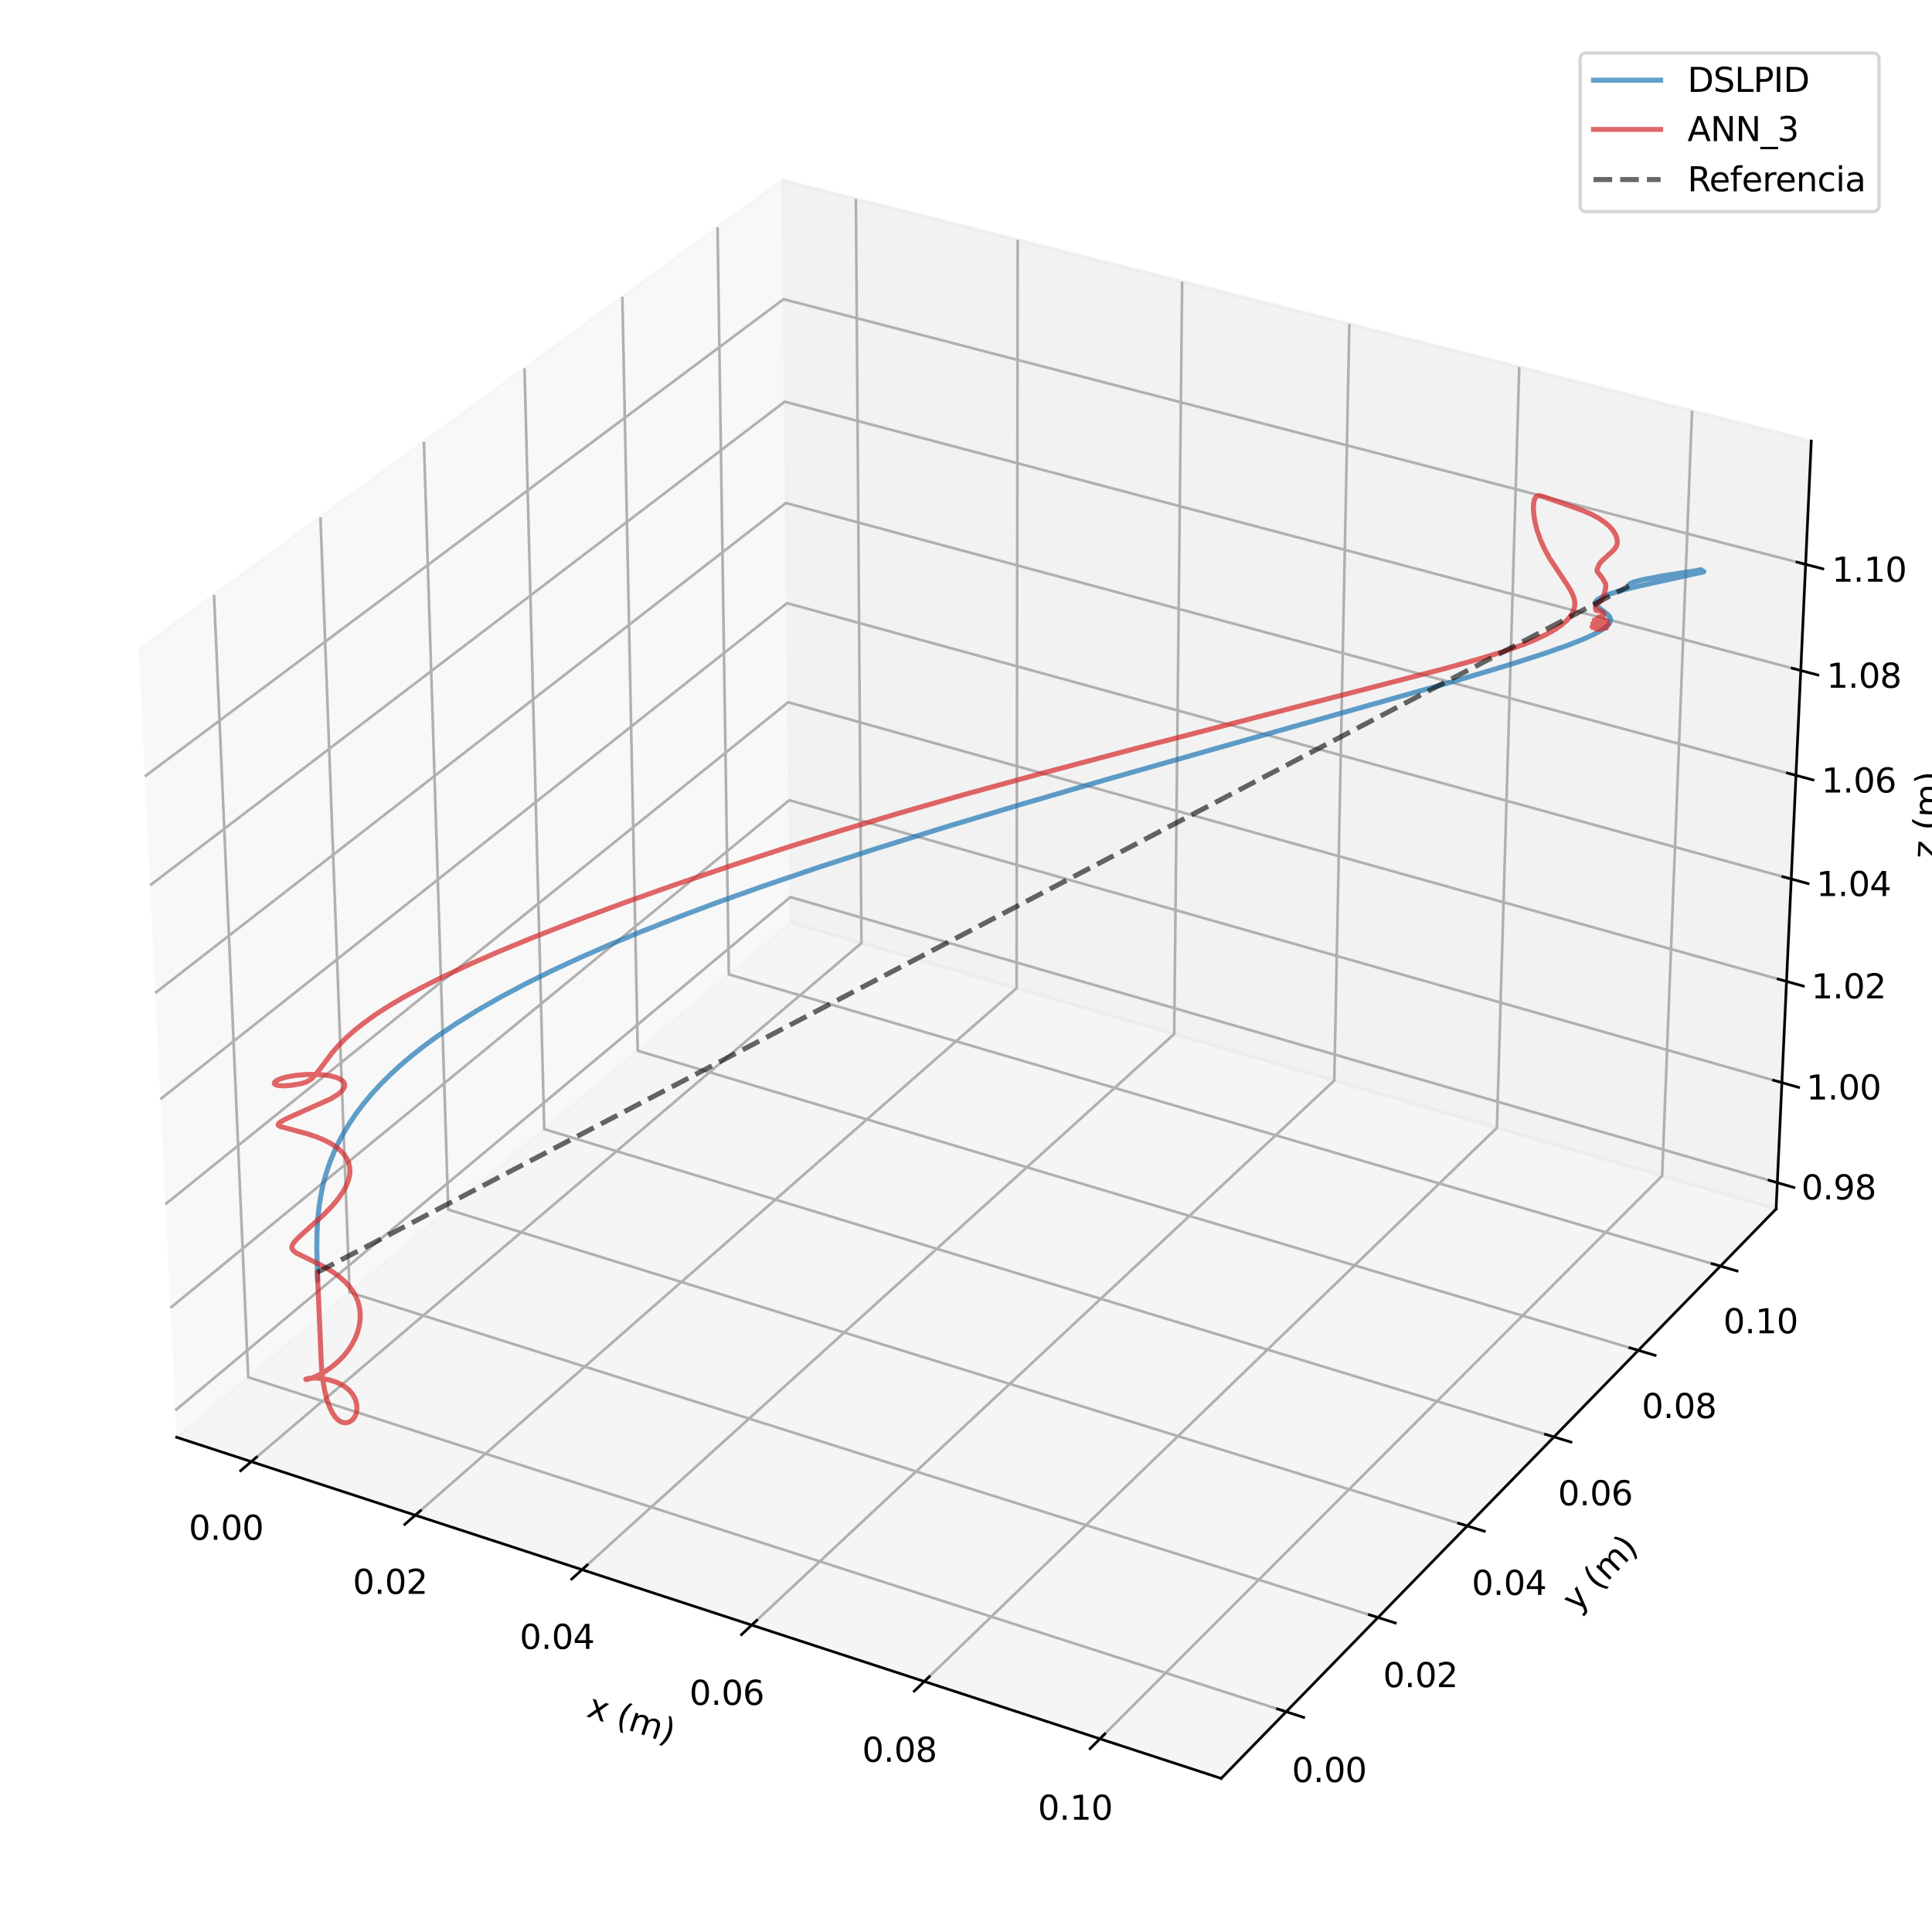 <?xml version="1.0" encoding="utf-8" standalone="no"?>
<!DOCTYPE svg PUBLIC "-//W3C//DTD SVG 1.1//EN"
  "http://www.w3.org/Graphics/SVG/1.1/DTD/svg11.dtd">
<svg height="576pt" version="1.1" viewBox="0 0 576 576" width="576pt" xmlns="http://www.w3.org/2000/svg" xmlns:xlink="http://www.w3.org/1999/xlink">
 <defs>
  <style type="text/css">*{stroke-linecap:butt;stroke-linejoin:round;}</style>
 </defs>
 <g id="figure_1">
  <g id="patch_1">
   <path d="M 0 576 
L 576 576 
L 576 0 
L 0 0 
z
" style="fill:#ffffff;"/>
  </g>
  <g id="patch_2">
   <path d="M 10.8 565.2 
L 565.2 565.2 
L 565.2 10.8 
L 10.8 10.8 
z
" style="fill:#ffffff;"/>
  </g>
  <g id="pane3d_1">
   <g id="patch_3">
    <path d="M 52.661 428.503 
L 235.742 275.041 
L 233.197 53.721 
L 41.355 193.719 
" style="fill:#f2f2f2;opacity:0.5;stroke:#f2f2f2;stroke-linejoin:miter;"/>
   </g>
  </g>
  <g id="pane3d_2">
   <g id="patch_4">
    <path d="M 235.742 275.041 
L 529.522 360.431 
L 540.006 131.488 
L 233.197 53.721 
" style="fill:#e6e6e6;opacity:0.5;stroke:#e6e6e6;stroke-linejoin:miter;"/>
   </g>
  </g>
  <g id="pane3d_3">
   <g id="patch_5">
    <path d="M 52.661 428.503 
L 364.082 530.213 
L 529.522 360.431 
L 235.742 275.041 
" style="fill:#ececec;opacity:0.5;stroke:#ececec;stroke-linejoin:miter;"/>
   </g>
  </g>
  <g id="axis3d_1">
   <g id="line2d_1">
    <path d="M 52.661 428.503 
L 364.082 530.213 
" style="fill:none;stroke:#000000;stroke-linecap:square;stroke-width:0.8;"/>
   </g>
   <g id="text_1">
    <!-- x (m) -->
    <g transform="translate(174.526 511.625)rotate(-341.913)scale(0.1 -0.1)">
     <defs>
      <path d="M 3513 3500 
L 2247 1797 
L 3578 0 
L 2900 0 
L 1881 1375 
L 863 0 
L 184 0 
L 1544 1831 
L 300 3500 
L 978 3500 
L 1906 2253 
L 2834 3500 
L 3513 3500 
z
" id="DejaVuSans-78" transform="scale(0.016)"/>
      <path id="DejaVuSans-20" transform="scale(0.016)"/>
      <path d="M 1984 4856 
Q 1566 4138 1362 3434 
Q 1159 2731 1159 2009 
Q 1159 1288 1364 580 
Q 1569 -128 1984 -844 
L 1484 -844 
Q 1016 -109 783 600 
Q 550 1309 550 2009 
Q 550 2706 781 3412 
Q 1013 4119 1484 4856 
L 1984 4856 
z
" id="DejaVuSans-28" transform="scale(0.016)"/>
      <path d="M 3328 2828 
Q 3544 3216 3844 3400 
Q 4144 3584 4550 3584 
Q 5097 3584 5394 3201 
Q 5691 2819 5691 2113 
L 5691 0 
L 5113 0 
L 5113 2094 
Q 5113 2597 4934 2840 
Q 4756 3084 4391 3084 
Q 3944 3084 3684 2787 
Q 3425 2491 3425 1978 
L 3425 0 
L 2847 0 
L 2847 2094 
Q 2847 2600 2669 2842 
Q 2491 3084 2119 3084 
Q 1678 3084 1418 2786 
Q 1159 2488 1159 1978 
L 1159 0 
L 581 0 
L 581 3500 
L 1159 3500 
L 1159 2956 
Q 1356 3278 1631 3431 
Q 1906 3584 2284 3584 
Q 2666 3584 2933 3390 
Q 3200 3197 3328 2828 
z
" id="DejaVuSans-6d" transform="scale(0.016)"/>
      <path d="M 513 4856 
L 1013 4856 
Q 1481 4119 1714 3412 
Q 1947 2706 1947 2009 
Q 1947 1309 1714 600 
Q 1481 -109 1013 -844 
L 513 -844 
Q 928 -128 1133 580 
Q 1338 1288 1338 2009 
Q 1338 2731 1133 3434 
Q 928 4138 513 4856 
z
" id="DejaVuSans-29" transform="scale(0.016)"/>
     </defs>
     <use xlink:href="#DejaVuSans-78"/>
     <use x="59.18" xlink:href="#DejaVuSans-20"/>
     <use x="90.967" xlink:href="#DejaVuSans-28"/>
     <use x="129.98" xlink:href="#DejaVuSans-6d"/>
     <use x="227.393" xlink:href="#DejaVuSans-29"/>
    </g>
   </g>
   <g id="Line3DCollection_1">
    <path d="M 74.919 435.772 
L 256.826 281.169 
L 255.173 59.291 
" style="fill:none;stroke:#b0b0b0;stroke-width:0.8;"/>
    <path d="M 123.807 451.739 
L 303.087 294.615 
L 303.414 71.519 
" style="fill:none;stroke:#b0b0b0;stroke-width:0.8;"/>
    <path d="M 173.53 467.978 
L 350.072 308.272 
L 352.444 83.946 
" style="fill:none;stroke:#b0b0b0;stroke-width:0.8;"/>
    <path d="M 224.109 484.498 
L 397.799 322.144 
L 402.281 96.579 
" style="fill:none;stroke:#b0b0b0;stroke-width:0.8;"/>
    <path d="M 275.568 501.304 
L 446.285 336.237 
L 452.946 109.421 
" style="fill:none;stroke:#b0b0b0;stroke-width:0.8;"/>
    <path d="M 327.928 518.405 
L 495.549 350.556 
L 504.46 122.478 
" style="fill:none;stroke:#b0b0b0;stroke-width:0.8;"/>
   </g>
   <g id="xtick_1">
    <g id="line2d_2">
     <path d="M 76.503 434.426 
L 71.744 438.471 
" style="fill:none;stroke:#000000;stroke-linecap:square;stroke-width:0.8;"/>
    </g>
    <g id="text_2">
     <!-- 0.00 -->
     <g transform="translate(56.273 459.062)scale(0.1 -0.1)">
      <defs>
       <path d="M 2034 4250 
Q 1547 4250 1301 3770 
Q 1056 3291 1056 2328 
Q 1056 1369 1301 889 
Q 1547 409 2034 409 
Q 2525 409 2770 889 
Q 3016 1369 3016 2328 
Q 3016 3291 2770 3770 
Q 2525 4250 2034 4250 
z
M 2034 4750 
Q 2819 4750 3233 4129 
Q 3647 3509 3647 2328 
Q 3647 1150 3233 529 
Q 2819 -91 2034 -91 
Q 1250 -91 836 529 
Q 422 1150 422 2328 
Q 422 3509 836 4129 
Q 1250 4750 2034 4750 
z
" id="DejaVuSans-30" transform="scale(0.016)"/>
       <path d="M 684 794 
L 1344 794 
L 1344 0 
L 684 0 
L 684 794 
z
" id="DejaVuSans-2e" transform="scale(0.016)"/>
      </defs>
      <use xlink:href="#DejaVuSans-30"/>
      <use x="63.623" xlink:href="#DejaVuSans-2e"/>
      <use x="95.41" xlink:href="#DejaVuSans-30"/>
      <use x="159.033" xlink:href="#DejaVuSans-30"/>
     </g>
    </g>
   </g>
   <g id="xtick_2">
    <g id="line2d_3">
     <path d="M 125.369 450.37 
L 120.676 454.483 
" style="fill:none;stroke:#000000;stroke-linecap:square;stroke-width:0.8;"/>
    </g>
    <g id="text_3">
     <!-- 0.02 -->
     <g transform="translate(105.185 475.191)scale(0.1 -0.1)">
      <defs>
       <path d="M 1228 531 
L 3431 531 
L 3431 0 
L 469 0 
L 469 531 
Q 828 903 1448 1529 
Q 2069 2156 2228 2338 
Q 2531 2678 2651 2914 
Q 2772 3150 2772 3378 
Q 2772 3750 2511 3984 
Q 2250 4219 1831 4219 
Q 1534 4219 1204 4116 
Q 875 4013 500 3803 
L 500 4441 
Q 881 4594 1212 4672 
Q 1544 4750 1819 4750 
Q 2544 4750 2975 4387 
Q 3406 4025 3406 3419 
Q 3406 3131 3298 2873 
Q 3191 2616 2906 2266 
Q 2828 2175 2409 1742 
Q 1991 1309 1228 531 
z
" id="DejaVuSans-32" transform="scale(0.016)"/>
      </defs>
      <use xlink:href="#DejaVuSans-30"/>
      <use x="63.623" xlink:href="#DejaVuSans-2e"/>
      <use x="95.41" xlink:href="#DejaVuSans-30"/>
      <use x="159.033" xlink:href="#DejaVuSans-32"/>
     </g>
    </g>
   </g>
   <g id="xtick_3">
    <g id="line2d_4">
     <path d="M 175.069 466.586 
L 170.444 470.77 
" style="fill:none;stroke:#000000;stroke-linecap:square;stroke-width:0.8;"/>
    </g>
    <g id="text_4">
     <!-- 0.04 -->
     <g transform="translate(154.934 491.595)scale(0.1 -0.1)">
      <defs>
       <path d="M 2419 4116 
L 825 1625 
L 2419 1625 
L 2419 4116 
z
M 2253 4666 
L 3047 4666 
L 3047 1625 
L 3713 1625 
L 3713 1100 
L 3047 1100 
L 3047 0 
L 2419 0 
L 2419 1100 
L 313 1100 
L 313 1709 
L 2253 4666 
z
" id="DejaVuSans-34" transform="scale(0.016)"/>
      </defs>
      <use xlink:href="#DejaVuSans-30"/>
      <use x="63.623" xlink:href="#DejaVuSans-2e"/>
      <use x="95.41" xlink:href="#DejaVuSans-30"/>
      <use x="159.033" xlink:href="#DejaVuSans-34"/>
     </g>
    </g>
   </g>
   <g id="xtick_4">
    <g id="line2d_5">
     <path d="M 225.625 483.081 
L 221.071 487.338 
" style="fill:none;stroke:#000000;stroke-linecap:square;stroke-width:0.8;"/>
    </g>
    <g id="text_5">
     <!-- 0.06 -->
     <g transform="translate(205.542 508.283)scale(0.1 -0.1)">
      <defs>
       <path d="M 2113 2584 
Q 1688 2584 1439 2293 
Q 1191 2003 1191 1497 
Q 1191 994 1439 701 
Q 1688 409 2113 409 
Q 2538 409 2786 701 
Q 3034 994 3034 1497 
Q 3034 2003 2786 2293 
Q 2538 2584 2113 2584 
z
M 3366 4563 
L 3366 3988 
Q 3128 4100 2886 4159 
Q 2644 4219 2406 4219 
Q 1781 4219 1451 3797 
Q 1122 3375 1075 2522 
Q 1259 2794 1537 2939 
Q 1816 3084 2150 3084 
Q 2853 3084 3261 2657 
Q 3669 2231 3669 1497 
Q 3669 778 3244 343 
Q 2819 -91 2113 -91 
Q 1303 -91 875 529 
Q 447 1150 447 2328 
Q 447 3434 972 4092 
Q 1497 4750 2381 4750 
Q 2619 4750 2861 4703 
Q 3103 4656 3366 4563 
z
" id="DejaVuSans-36" transform="scale(0.016)"/>
      </defs>
      <use xlink:href="#DejaVuSans-30"/>
      <use x="63.623" xlink:href="#DejaVuSans-2e"/>
      <use x="95.41" xlink:href="#DejaVuSans-30"/>
      <use x="159.033" xlink:href="#DejaVuSans-36"/>
     </g>
    </g>
   </g>
   <g id="xtick_5">
    <g id="line2d_6">
     <path d="M 277.059 499.863 
L 272.58 504.194 
" style="fill:none;stroke:#000000;stroke-linecap:square;stroke-width:0.8;"/>
    </g>
    <g id="text_6">
     <!-- 0.08 -->
     <g transform="translate(257.031 525.261)scale(0.1 -0.1)">
      <defs>
       <path d="M 2034 2216 
Q 1584 2216 1326 1975 
Q 1069 1734 1069 1313 
Q 1069 891 1326 650 
Q 1584 409 2034 409 
Q 2484 409 2743 651 
Q 3003 894 3003 1313 
Q 3003 1734 2745 1975 
Q 2488 2216 2034 2216 
z
M 1403 2484 
Q 997 2584 770 2862 
Q 544 3141 544 3541 
Q 544 4100 942 4425 
Q 1341 4750 2034 4750 
Q 2731 4750 3128 4425 
Q 3525 4100 3525 3541 
Q 3525 3141 3298 2862 
Q 3072 2584 2669 2484 
Q 3125 2378 3379 2068 
Q 3634 1759 3634 1313 
Q 3634 634 3220 271 
Q 2806 -91 2034 -91 
Q 1263 -91 848 271 
Q 434 634 434 1313 
Q 434 1759 690 2068 
Q 947 2378 1403 2484 
z
M 1172 3481 
Q 1172 3119 1398 2916 
Q 1625 2713 2034 2713 
Q 2441 2713 2670 2916 
Q 2900 3119 2900 3481 
Q 2900 3844 2670 4047 
Q 2441 4250 2034 4250 
Q 1625 4250 1398 4047 
Q 1172 3844 1172 3481 
z
" id="DejaVuSans-38" transform="scale(0.016)"/>
      </defs>
      <use xlink:href="#DejaVuSans-30"/>
      <use x="63.623" xlink:href="#DejaVuSans-2e"/>
      <use x="95.41" xlink:href="#DejaVuSans-30"/>
      <use x="159.033" xlink:href="#DejaVuSans-38"/>
     </g>
    </g>
   </g>
   <g id="xtick_6">
    <g id="line2d_7">
     <path d="M 329.393 516.938 
L 324.992 521.345 
" style="fill:none;stroke:#000000;stroke-linecap:square;stroke-width:0.8;"/>
    </g>
    <g id="text_7">
     <!-- 0.10 -->
     <g transform="translate(309.424 542.538)scale(0.1 -0.1)">
      <defs>
       <path d="M 794 531 
L 1825 531 
L 1825 4091 
L 703 3866 
L 703 4441 
L 1819 4666 
L 2450 4666 
L 2450 531 
L 3481 531 
L 3481 0 
L 794 0 
L 794 531 
z
" id="DejaVuSans-31" transform="scale(0.016)"/>
      </defs>
      <use xlink:href="#DejaVuSans-30"/>
      <use x="63.623" xlink:href="#DejaVuSans-2e"/>
      <use x="95.41" xlink:href="#DejaVuSans-31"/>
      <use x="159.033" xlink:href="#DejaVuSans-30"/>
     </g>
    </g>
   </g>
  </g>
  <g id="axis3d_2">
   <g id="line2d_8">
    <path d="M 529.522 360.431 
L 364.082 530.213 
" style="fill:none;stroke:#000000;stroke-linecap:square;stroke-width:0.8;"/>
   </g>
   <g id="text_8">
    <!-- y (m) -->
    <g transform="translate(470.139 480.979)rotate(-45.742)scale(0.1 -0.1)">
     <defs>
      <path d="M 2059 -325 
Q 1816 -950 1584 -1140 
Q 1353 -1331 966 -1331 
L 506 -1331 
L 506 -850 
L 844 -850 
Q 1081 -850 1212 -737 
Q 1344 -625 1503 -206 
L 1606 56 
L 191 3500 
L 800 3500 
L 1894 763 
L 2988 3500 
L 3597 3500 
L 2059 -325 
z
" id="DejaVuSans-79" transform="scale(0.016)"/>
     </defs>
     <use xlink:href="#DejaVuSans-79"/>
     <use x="59.18" xlink:href="#DejaVuSans-20"/>
     <use x="90.967" xlink:href="#DejaVuSans-28"/>
     <use x="129.98" xlink:href="#DejaVuSans-6d"/>
     <use x="227.393" xlink:href="#DejaVuSans-29"/>
    </g>
   </g>
   <g id="Line3DCollection_2">
    <path d="M 63.804 177.336 
L 74.013 410.605 
L 383.452 510.334 
" style="fill:none;stroke:#b0b0b0;stroke-width:0.8;"/>
    <path d="M 95.538 154.178 
L 104.229 385.277 
L 410.829 482.239 
" style="fill:none;stroke:#b0b0b0;stroke-width:0.8;"/>
    <path d="M 126.381 131.67 
L 133.633 360.63 
L 437.432 454.937 
" style="fill:none;stroke:#b0b0b0;stroke-width:0.8;"/>
    <path d="M 156.371 109.785 
L 162.258 336.637 
L 463.294 428.397 
" style="fill:none;stroke:#b0b0b0;stroke-width:0.8;"/>
    <path d="M 185.542 88.497 
L 190.133 313.271 
L 488.444 402.586 
" style="fill:none;stroke:#b0b0b0;stroke-width:0.8;"/>
    <path d="M 213.927 67.783 
L 217.289 290.508 
L 512.913 377.475 
" style="fill:none;stroke:#b0b0b0;stroke-width:0.8;"/>
   </g>
   <g id="xtick_7">
    <g id="line2d_9">
     <path d="M 380.845 509.494 
L 388.673 512.017 
" style="fill:none;stroke:#000000;stroke-linecap:square;stroke-width:0.8;"/>
    </g>
    <g id="text_9">
     <!-- 0.00 -->
     <g transform="translate(385.145 531.294)scale(0.1 -0.1)">
      <use xlink:href="#DejaVuSans-30"/>
      <use x="63.623" xlink:href="#DejaVuSans-2e"/>
      <use x="95.41" xlink:href="#DejaVuSans-30"/>
      <use x="159.033" xlink:href="#DejaVuSans-30"/>
     </g>
    </g>
   </g>
   <g id="xtick_8">
    <g id="line2d_10">
     <path d="M 408.248 481.422 
L 415.998 483.873 
" style="fill:none;stroke:#000000;stroke-linecap:square;stroke-width:0.8;"/>
    </g>
    <g id="text_10">
     <!-- 0.02 -->
     <g transform="translate(412.346 502.999)scale(0.1 -0.1)">
      <use xlink:href="#DejaVuSans-30"/>
      <use x="63.623" xlink:href="#DejaVuSans-2e"/>
      <use x="95.41" xlink:href="#DejaVuSans-30"/>
      <use x="159.033" xlink:href="#DejaVuSans-32"/>
     </g>
    </g>
   </g>
   <g id="xtick_9">
    <g id="line2d_11">
     <path d="M 434.876 454.144 
L 442.55 456.526 
" style="fill:none;stroke:#000000;stroke-linecap:square;stroke-width:0.8;"/>
    </g>
    <g id="text_11">
     <!-- 0.04 -->
     <g transform="translate(438.777 475.504)scale(0.1 -0.1)">
      <use xlink:href="#DejaVuSans-30"/>
      <use x="63.623" xlink:href="#DejaVuSans-2e"/>
      <use x="95.41" xlink:href="#DejaVuSans-30"/>
      <use x="159.033" xlink:href="#DejaVuSans-34"/>
     </g>
    </g>
   </g>
   <g id="xtick_10">
    <g id="line2d_12">
     <path d="M 460.763 427.626 
L 468.362 429.942 
" style="fill:none;stroke:#000000;stroke-linecap:square;stroke-width:0.8;"/>
    </g>
    <g id="text_12">
     <!-- 0.06 -->
     <g transform="translate(464.472 448.776)scale(0.1 -0.1)">
      <use xlink:href="#DejaVuSans-30"/>
      <use x="63.623" xlink:href="#DejaVuSans-2e"/>
      <use x="95.41" xlink:href="#DejaVuSans-30"/>
      <use x="159.033" xlink:href="#DejaVuSans-36"/>
     </g>
    </g>
   </g>
   <g id="xtick_11">
    <g id="line2d_13">
     <path d="M 485.938 401.836 
L 493.463 404.089 
" style="fill:none;stroke:#000000;stroke-linecap:square;stroke-width:0.8;"/>
    </g>
    <g id="text_13">
     <!-- 0.08 -->
     <g transform="translate(489.46 422.782)scale(0.1 -0.1)">
      <use xlink:href="#DejaVuSans-30"/>
      <use x="63.623" xlink:href="#DejaVuSans-2e"/>
      <use x="95.41" xlink:href="#DejaVuSans-30"/>
      <use x="159.033" xlink:href="#DejaVuSans-38"/>
     </g>
    </g>
   </g>
   <g id="xtick_12">
    <g id="line2d_14">
     <path d="M 510.431 376.745 
L 517.883 378.937 
" style="fill:none;stroke:#000000;stroke-linecap:square;stroke-width:0.8;"/>
    </g>
    <g id="text_14">
     <!-- 0.10 -->
     <g transform="translate(513.771 397.494)scale(0.1 -0.1)">
      <use xlink:href="#DejaVuSans-30"/>
      <use x="63.623" xlink:href="#DejaVuSans-2e"/>
      <use x="95.41" xlink:href="#DejaVuSans-31"/>
      <use x="159.033" xlink:href="#DejaVuSans-30"/>
     </g>
    </g>
   </g>
  </g>
  <g id="axis3d_3">
   <g id="line2d_15">
    <path d="M 529.522 360.431 
L 540.006 131.488 
" style="fill:none;stroke:#000000;stroke-linecap:square;stroke-width:0.8;"/>
   </g>
   <g id="text_15">
    <!-- z (m) -->
    <g transform="translate(577.327 256.137)rotate(-87.378)scale(0.1 -0.1)">
     <defs>
      <path d="M 353 3500 
L 3084 3500 
L 3084 2975 
L 922 459 
L 3084 459 
L 3084 0 
L 275 0 
L 275 525 
L 2438 3041 
L 353 3041 
L 353 3500 
z
" id="DejaVuSans-7a" transform="scale(0.016)"/>
     </defs>
     <use xlink:href="#DejaVuSans-7a"/>
     <use x="52.49" xlink:href="#DejaVuSans-20"/>
     <use x="84.277" xlink:href="#DejaVuSans-28"/>
     <use x="123.291" xlink:href="#DejaVuSans-6d"/>
     <use x="220.703" xlink:href="#DejaVuSans-29"/>
    </g>
   </g>
   <g id="Line3DCollection_3">
    <path d="M 529.88 352.598 
L 235.655 267.453 
L 52.275 420.483 
" style="fill:none;stroke:#b0b0b0;stroke-width:0.8;"/>
    <path d="M 531.246 322.77 
L 235.323 238.569 
L 50.804 389.935 
" style="fill:none;stroke:#b0b0b0;stroke-width:0.8;"/>
    <path d="M 532.628 292.592 
L 234.987 209.363 
L 49.315 359.015 
" style="fill:none;stroke:#b0b0b0;stroke-width:0.8;"/>
    <path d="M 534.026 262.058 
L 234.647 179.829 
L 47.808 327.717 
" style="fill:none;stroke:#b0b0b0;stroke-width:0.8;"/>
    <path d="M 535.441 231.162 
L 234.304 149.961 
L 46.282 296.033 
" style="fill:none;stroke:#b0b0b0;stroke-width:0.8;"/>
    <path d="M 536.873 199.898 
L 233.956 119.755 
L 44.737 263.957 
" style="fill:none;stroke:#b0b0b0;stroke-width:0.8;"/>
    <path d="M 538.322 168.258 
L 233.605 89.203 
L 43.173 231.48 
" style="fill:none;stroke:#b0b0b0;stroke-width:0.8;"/>
   </g>
   <g id="xtick_13">
    <g id="line2d_16">
     <path d="M 527.411 351.883 
L 534.825 354.029 
" style="fill:none;stroke:#000000;stroke-linecap:square;stroke-width:0.8;"/>
    </g>
    <g id="text_16">
     <!-- 0.98 -->
     <g transform="translate(537.052 357.594)scale(0.1 -0.1)">
      <defs>
       <path d="M 703 97 
L 703 672 
Q 941 559 1184 500 
Q 1428 441 1663 441 
Q 2288 441 2617 861 
Q 2947 1281 2994 2138 
Q 2813 1869 2534 1725 
Q 2256 1581 1919 1581 
Q 1219 1581 811 2004 
Q 403 2428 403 3163 
Q 403 3881 828 4315 
Q 1253 4750 1959 4750 
Q 2769 4750 3195 4129 
Q 3622 3509 3622 2328 
Q 3622 1225 3098 567 
Q 2575 -91 1691 -91 
Q 1453 -91 1209 -44 
Q 966 3 703 97 
z
M 1959 2075 
Q 2384 2075 2632 2365 
Q 2881 2656 2881 3163 
Q 2881 3666 2632 3958 
Q 2384 4250 1959 4250 
Q 1534 4250 1286 3958 
Q 1038 3666 1038 3163 
Q 1038 2656 1286 2365 
Q 1534 2075 1959 2075 
z
" id="DejaVuSans-39" transform="scale(0.016)"/>
      </defs>
      <use xlink:href="#DejaVuSans-30"/>
      <use x="63.623" xlink:href="#DejaVuSans-2e"/>
      <use x="95.41" xlink:href="#DejaVuSans-39"/>
      <use x="159.033" xlink:href="#DejaVuSans-38"/>
     </g>
    </g>
   </g>
   <g id="xtick_14">
    <g id="line2d_17">
     <path d="M 528.762 322.063 
L 536.221 324.185 
" style="fill:none;stroke:#000000;stroke-linecap:square;stroke-width:0.8;"/>
    </g>
    <g id="text_17">
     <!-- 1.00 -->
     <g transform="translate(538.523 327.794)scale(0.1 -0.1)">
      <use xlink:href="#DejaVuSans-31"/>
      <use x="63.623" xlink:href="#DejaVuSans-2e"/>
      <use x="95.41" xlink:href="#DejaVuSans-30"/>
      <use x="159.033" xlink:href="#DejaVuSans-30"/>
     </g>
    </g>
   </g>
   <g id="xtick_15">
    <g id="line2d_18">
     <path d="M 530.129 291.893 
L 537.633 293.991 
" style="fill:none;stroke:#000000;stroke-linecap:square;stroke-width:0.8;"/>
    </g>
    <g id="text_18">
     <!-- 1.02 -->
     <g transform="translate(540.01 297.646)scale(0.1 -0.1)">
      <use xlink:href="#DejaVuSans-31"/>
      <use x="63.623" xlink:href="#DejaVuSans-2e"/>
      <use x="95.41" xlink:href="#DejaVuSans-30"/>
      <use x="159.033" xlink:href="#DejaVuSans-32"/>
     </g>
    </g>
   </g>
   <g id="xtick_16">
    <g id="line2d_19">
     <path d="M 531.512 261.367 
L 539.062 263.441 
" style="fill:none;stroke:#000000;stroke-linecap:square;stroke-width:0.8;"/>
    </g>
    <g id="text_19">
     <!-- 1.04 -->
     <g transform="translate(541.515 267.142)scale(0.1 -0.1)">
      <use xlink:href="#DejaVuSans-31"/>
      <use x="63.623" xlink:href="#DejaVuSans-2e"/>
      <use x="95.41" xlink:href="#DejaVuSans-30"/>
      <use x="159.033" xlink:href="#DejaVuSans-34"/>
     </g>
    </g>
   </g>
   <g id="xtick_17">
    <g id="line2d_20">
     <path d="M 532.911 230.48 
L 540.508 232.528 
" style="fill:none;stroke:#000000;stroke-linecap:square;stroke-width:0.8;"/>
    </g>
    <g id="text_20">
     <!-- 1.06 -->
     <g transform="translate(543.038 236.277)scale(0.1 -0.1)">
      <use xlink:href="#DejaVuSans-31"/>
      <use x="63.623" xlink:href="#DejaVuSans-2e"/>
      <use x="95.41" xlink:href="#DejaVuSans-30"/>
      <use x="159.033" xlink:href="#DejaVuSans-36"/>
     </g>
    </g>
   </g>
   <g id="xtick_18">
    <g id="line2d_21">
     <path d="M 534.327 199.224 
L 541.971 201.246 
" style="fill:none;stroke:#000000;stroke-linecap:square;stroke-width:0.8;"/>
    </g>
    <g id="text_21">
     <!-- 1.08 -->
     <g transform="translate(544.58 205.044)scale(0.1 -0.1)">
      <use xlink:href="#DejaVuSans-31"/>
      <use x="63.623" xlink:href="#DejaVuSans-2e"/>
      <use x="95.41" xlink:href="#DejaVuSans-30"/>
      <use x="159.033" xlink:href="#DejaVuSans-38"/>
     </g>
    </g>
   </g>
   <g id="xtick_19">
    <g id="line2d_22">
     <path d="M 535.76 167.593 
L 543.452 169.589 
" style="fill:none;stroke:#000000;stroke-linecap:square;stroke-width:0.8;"/>
    </g>
    <g id="text_22">
     <!-- 1.10 -->
     <g transform="translate(546.139 173.436)scale(0.1 -0.1)">
      <use xlink:href="#DejaVuSans-31"/>
      <use x="63.623" xlink:href="#DejaVuSans-2e"/>
      <use x="95.41" xlink:href="#DejaVuSans-31"/>
      <use x="159.033" xlink:href="#DejaVuSans-30"/>
     </g>
    </g>
   </g>
  </g>
  <g id="axes_1">
   <g id="line2d_23">
    <path clip-path="url(#pbe76091eca)" d="M 94.635 379.57 
L 94.719 381.71 
L 94.442 372.097 
L 94.508 367.444 
L 94.724 363.596 
L 95.153 359.528 
L 95.861 355.312 
L 96.518 352.433 
L 97.339 349.526 
L 98.337 346.591 
L 99.52 343.647 
L 100.896 340.701 
L 102.47 337.755 
L 104.248 334.82 
L 106.234 331.896 
L 108.434 328.989 
L 110.85 326.099 
L 113.486 323.229 
L 116.345 320.379 
L 119.428 317.551 
L 122.733 314.748 
L 126.26 311.969 
L 130.004 309.215 
L 136.021 305.135 
L 142.505 301.113 
L 149.438 297.151 
L 156.8 293.248 
L 164.567 289.403 
L 172.715 285.616 
L 181.211 281.886 
L 190.025 278.215 
L 202.213 273.408 
L 214.822 268.703 
L 227.771 264.101 
L 244.303 258.495 
L 261.062 253.06 
L 281.239 246.772 
L 304.528 239.78 
L 330.328 232.276 
L 363.478 222.877 
L 433.567 203.102 
L 449.315 198.396 
L 460.293 194.883 
L 467.695 192.278 
L 472.528 190.349 
L 475.583 188.926 
L 477.754 187.689 
L 478.976 186.782 
L 479.739 185.973 
L 480.112 185.25 
L 480.164 184.6 
L 479.963 184.013 
L 479.474 183.376 
L 478.569 182.616 
L 475.84 180.529 
L 475.591 180.004 
L 475.625 179.555 
L 475.904 179.103 
L 476.544 178.569 
L 477.68 177.951 
L 479.655 177.168 
L 482.696 176.224 
L 487.492 174.991 
L 495.034 173.313 
L 507.922 170.485 
L 507.987 170.402 
L 507.911 170.363 
L 507.274 170.314 
L 505.691 170.216 
L 505.714 170.178 
L 506.053 170.041 
L 507.152 169.864 
L 507.235 169.872 
L 506.69 169.986 
L 495.581 171.707 
L 489.678 172.836 
L 487.022 173.542 
L 485.999 174.012 
L 485.725 174.29 
L 485.725 174.29 
" style="fill:none;stroke:#1f77b4;stroke-linecap:square;stroke-opacity:0.7;stroke-width:1.5;"/>
   </g>
   <g id="line2d_24">
    <path clip-path="url(#pbe76091eca)" d="M 94.635 379.57 
L 95.838 407.402 
L 96.241 411.381 
L 96.799 414.612 
L 97.471 417.254 
L 98.251 419.463 
L 99.096 421.208 
L 99.966 422.496 
L 100.821 423.367 
L 101.625 423.888 
L 102.454 424.159 
L 103.281 424.181 
L 104.076 423.965 
L 104.805 423.528 
L 105.434 422.891 
L 105.928 422.077 
L 106.262 421.116 
L 106.414 420.042 
L 106.368 418.893 
L 106.112 417.711 
L 105.635 416.536 
L 104.929 415.409 
L 103.997 414.37 
L 102.857 413.449 
L 101.548 412.664 
L 99.934 411.953 
L 98.06 411.38 
L 96.034 410.997 
L 94.056 410.835 
L 92.304 410.908 
L 91.259 411.148 
L 91.164 411.244 
L 91.256 411.273 
L 91.791 411.212 
L 93.036 410.838 
L 94.867 410.043 
L 96.929 408.887 
L 98.979 407.465 
L 100.848 405.887 
L 102.442 404.26 
L 103.899 402.442 
L 105.015 400.716 
L 105.946 398.888 
L 106.666 396.983 
L 107.151 395.031 
L 107.385 393.064 
L 107.373 391.388 
L 107.16 389.741 
L 106.743 388.144 
L 106.127 386.61 
L 105.322 385.152 
L 104.169 383.557 
L 102.817 382.083 
L 101.074 380.556 
L 99.182 379.197 
L 96.713 377.722 
L 93.557 376.129 
L 88.247 373.508 
L 87.409 372.809 
L 87.073 372.244 
L 87.017 371.723 
L 87.179 371.152 
L 87.64 370.403 
L 88.642 369.284 
L 90.788 367.307 
L 96.517 362.127 
L 98.988 359.579 
L 100.807 357.408 
L 102.179 355.442 
L 103.139 353.713 
L 103.836 351.994 
L 104.2 350.545 
L 104.335 349.136 
L 104.231 347.783 
L 103.889 346.496 
L 103.318 345.282 
L 102.535 344.143 
L 101.558 343.083 
L 100.201 341.951 
L 98.65 340.936 
L 96.697 339.917 
L 94.36 338.944 
L 91.46 337.978 
L 87.566 336.937 
L 83.475 335.83 
L 83.01 335.517 
L 82.935 335.252 
L 83.1 334.946 
L 83.693 334.461 
L 84.995 333.722 
L 87.928 332.363 
L 98.641 327.585 
L 100.571 326.404 
L 101.726 325.453 
L 102.404 324.634 
L 102.714 323.958 
L 102.763 323.32 
L 102.552 322.731 
L 102.089 322.194 
L 101.392 321.716 
L 100.31 321.24 
L 98.765 320.812 
L 96.714 320.486 
L 94.173 320.317 
L 91.245 320.352 
L 88.147 320.622 
L 85.634 321.047 
L 83.647 321.602 
L 82.426 322.17 
L 81.896 322.621 
L 81.777 322.986 
L 81.938 323.257 
L 82.341 323.477 
L 83.24 323.67 
L 84.699 323.728 
L 86.784 323.572 
L 89.483 323.125 
L 91.06 322.696 
L 92.129 322.163 
L 92.941 321.556 
L 94.069 320.401 
L 95.654 318.359 
L 99.112 313.769 
L 100.891 311.737 
L 103.023 309.58 
L 105.556 307.313 
L 108.528 304.942 
L 111.963 302.483 
L 115.878 299.946 
L 120.276 297.348 
L 125.156 294.689 
L 132.399 291.051 
L 140.455 287.305 
L 149.285 283.459 
L 158.845 279.516 
L 171.745 274.468 
L 185.597 269.319 
L 200.276 264.108 
L 218.782 257.814 
L 234.76 252.605 
L 251.071 247.508 
L 267.553 242.577 
L 287.334 236.923 
L 310.07 230.699 
L 338.126 223.274 
L 380.17 212.397 
L 431.082 199.233 
L 441.691 196.266 
L 449.255 193.914 
L 454.515 192.027 
L 458.07 190.547 
L 461.074 189.097 
L 463.559 187.688 
L 465.557 186.319 
L 467.103 184.986 
L 468.236 183.687 
L 468.991 182.42 
L 469.407 181.18 
L 469.519 179.956 
L 469.366 178.739 
L 468.982 177.515 
L 468.231 175.96 
L 467.023 174.025 
L 461.983 166.439 
L 460.557 163.815 
L 459.316 161.08 
L 458.319 158.291 
L 457.71 155.966 
L 457.32 153.743 
L 457.158 151.74 
L 457.224 150.063 
L 457.437 149.022 
L 457.786 148.291 
L 458.135 147.953 
L 458.554 147.794 
L 459.22 147.825 
L 460.442 148.194 
L 467.501 150.632 
L 471.658 152.117 
L 474.339 153.267 
L 476.492 154.424 
L 478.372 155.681 
L 479.713 156.814 
L 480.774 157.984 
L 481.536 159.167 
L 482 160.311 
L 482.182 161.352 
L 482.108 162.246 
L 481.816 163.014 
L 481.262 163.805 
L 480.33 164.718 
L 477.408 167.365 
L 476.704 168.402 
L 476.2 169.556 
L 476.126 170.163 
L 476.317 170.554 
L 477.764 172.417 
L 478.675 174.06 
L 478.756 174.71 
L 478.625 175.732 
L 478.192 177.329 
L 477.68 178.492 
L 477.149 179.176 
L 475.732 180.748 
L 475.637 181.352 
L 475.772 181.879 
L 476.016 182.066 
L 476.537 182.108 
L 477.427 182.221 
L 477.874 182.535 
L 478.116 182.971 
L 478.114 183.376 
L 477.896 183.521 
L 476.532 184.047 
L 476.086 184.532 
L 475.696 185.333 
L 475.826 185.391 
L 476.206 185.563 
L 477.487 186.39 
L 477.593 186.187 
L 477.491 185.926 
L 477.271 185.941 
L 476.513 186.137 
L 475.439 185.878 
L 475.323 186.157 
L 475.365 186.686 
L 475.55 186.861 
L 476.235 187.206 
L 476.558 187.711 
L 476.558 187.718 
L 476.394 187.406 
L 475.654 186.206 
L 475.813 186.164 
L 476.442 185.851 
L 477.131 185.644 
L 477.557 185.705 
L 477.942 185.99 
L 478.173 186.444 
L 478.187 186.959 
L 477.997 187.278 
L 477.592 187.437 
L 476.773 187.473 
L 475.884 187.585 
L 476.097 187.388 
L 477.196 186.325 
L 477.868 185.934 
L 478.479 185.828 
L 478.845 185.944 
L 478.993 186.196 
L 478.836 186.252 
L 477.789 186.461 
L 477.155 186.875 
L 476.502 187.448 
L 476.465 187.376 
L 476.499 187.065 
L 476.688 186.894 
L 477.148 186.926 
L 477.783 186.939 
L 478.128 186.682 
L 478.401 186.199 
L 478.399 185.975 
L 478.344 185.987 
L 477.871 186.318 
L 477.298 186.579 
L 476.638 186.598 
L 474.84 186.566 
L 474.672 186.776 
L 474.757 187.005 
L 475.035 187.09 
L 475.751 186.971 
L 477.163 186.776 
L 478.152 186.929 
L 478.901 187.232 
L 478.684 186.97 
L 477.951 186.469 
L 477.233 186.2 
L 476.464 186.141 
L 476.257 186.137 
L 476.28 186.061 
L 476.55 185.803 
L 477.064 185.627 
L 477.514 185.689 
L 478.103 186.006 
L 478.598 186.53 
L 478.81 186.951 
L 478.781 186.966 
L 478.386 186.964 
L 477.671 187.104 
L 477.195 187.125 
L 477.01 186.834 
L 476.834 186.085 
L 476.898 185.567 
L 477.049 185.588 
L 477.557 186.205 
L 477.491 186.822 
L 477.213 187.481 
L 476.926 187.671 
L 476.516 187.621 
L 475.822 187.275 
L 475.287 186.828 
L 475.311 186.803 
L 477.254 185.622 
L 478.046 185.383 
L 478.702 185.414 
L 479.194 185.643 
L 479.424 185.984 
L 479.398 186.288 
L 479.136 186.417 
L 478.234 186.504 
L 477.202 186.684 
L 476.603 186.814 
L 476.603 186.738 
L 476.787 186.232 
L 477.24 185.623 
L 477.657 185.399 
L 478.277 185.362 
L 479.09 185.38 
L 479.055 185.19 
L 478.819 185.1 
L 478.402 185.268 
L 476.885 186.02 
L 475.998 185.948 
L 475.241 185.942 
L 475.136 186.131 
L 475.283 186.32 
L 475.537 186.307 
L 477.275 185.776 
L 477.849 186.005 
L 478.136 186.242 
L 477.142 185.625 
L 476.626 185.687 
L 475.976 185.957 
L 476.324 185.899 
L 476.743 186.369 
L 477.054 186.765 
L 476.731 186.551 
L 476.332 186.603 
L 476.049 186.043 
L 475.823 185.492 
L 476.044 185.76 
L 476.295 185.838 
L 477.149 185.848 
L 477.379 186.237 
L 477.416 186.713 
L 477.28 186.846 
L 476.948 186.735 
L 475.813 186.209 
L 475.885 186.109 
L 476.488 185.458 
L 476.983 185.227 
L 477.405 185.295 
L 477.744 185.564 
L 477.934 186.02 
L 477.831 186.153 
L 476.479 186.55 
L 476.246 186.611 
L 476.153 186.305 
L 476.174 185.652 
L 476.343 185.434 
L 476.663 185.439 
L 477.172 185.483 
L 477.575 185.208 
L 477.781 185.104 
L 477.8 185.164 
L 477.742 185.521 
L 477.46 186.009 
L 477.143 186.164 
L 476.57 186.129 
L 475.337 186.004 
L 475.377 186.076 
L 475.417 186.079 
L 475.707 185.945 
L 476.875 185.325 
L 477.467 185.247 
L 478.049 185.396 
L 478.349 185.691 
L 478.368 185.824 
L 478.307 185.828 
L 476.678 185.666 
L 476.203 185.909 
L 476.125 185.91 
L 476.125 185.833 
L 476.304 185.516 
L 476.705 185.258 
L 477.157 185.297 
L 477.657 185.554 
L 477.908 185.586 
L 477.912 185.576 
L 477.853 185.4 
L 477.582 185.27 
L 477.131 185.398 
L 476.382 185.641 
L 475.988 185.452 
L 475.296 184.894 
L 475.775 185.178 
L 476.249 185.158 
L 477.885 184.88 
L 478.252 185.124 
L 478.362 185.434 
L 478.261 185.648 
L 478.001 185.669 
L 477.014 185.384 
L 475.903 185.111 
L 475.419 185.182 
L 475.418 185.188 
L 475.611 185.08 
L 476.289 184.8 
L 477.157 184.704 
L 477.959 184.898 
L 478.603 185.255 
L 479.175 185.831 
L 479.151 185.84 
L 478.454 185.751 
L 476.913 185.669 
L 476.573 185.119 
L 476.357 184.373 
L 476.432 184.321 
L 476.471 184.332 
L 477.341 184.613 
L 477.853 184.672 
L 478.03 184.944 
L 478.076 185.391 
L 477.926 185.824 
L 477.68 185.984 
L 477.24 185.963 
L 476.193 185.633 
L 475.472 185.463 
L 475.596 185.357 
L 476.561 184.655 
L 477.195 184.469 
L 477.788 184.558 
L 478.364 184.857 
L 478.791 185.326 
L 478.89 185.676 
L 478.615 185.719 
L 477.538 185.852 
L 476.657 186.046 
L 476.499 185.697 
L 476.514 185.222 
L 476.675 185.112 
L 476.895 185.236 
L 477.177 185.456 
L 477.199 185.425 
L 477.185 185.393 
L 476.836 186.424 
L 476.823 186.42 
L 476.571 186.207 
L 476.191 185.794 
L 476.315 185.778 
L 476.81 185.156 
L 476.837 185.181 
L 476.901 185.444 
L 476.78 185.903 
L 476.543 186.043 
L 475.883 186.015 
L 475.565 186.11 
L 475.493 186.317 
L 475.627 186.429 
L 475.898 186.228 
L 476.796 185.525 
L 477.257 185.492 
L 477.519 185.657 
L 477.255 185.382 
L 476.733 185.101 
L 476.382 185.158 
L 476.165 185.401 
L 476.12 185.633 
L 476.205 185.588 
L 476.745 185.294 
L 477.096 185.383 
L 477.496 185.686 
L 477.651 185.815 
L 477.548 185.58 
L 477.146 185.225 
L 476.765 185.189 
L 476.192 185.214 
L 476.027 184.765 
L 476.093 184.861 
L 476.619 185.542 
L 476.866 185.406 
L 476.894 185.539 
L 476.836 185.74 
L 476.789 185.714 
L 476.335 185.103 
L 476.001 184.814 
L 475.912 184.918 
L 475.927 185.035 
L 476.013 184.964 
L 476.31 184.831 
L 476.519 185.005 
L 476.749 185.496 
L 476.777 185.937 
L 476.751 185.937 
L 476.422 185.738 
L 476.097 185.624 
L 476.015 185.676 
L 476.052 185.536 
L 476.394 184.566 
L 476.593 184.536 
L 476.816 184.749 
L 477.055 185.116 
L 476.932 185.143 
L 476.621 185.932 
L 476.528 185.856 
L 476.158 185.477 
L 476.141 185.602 
L 476.152 185.65 
L 476.215 185.179 
L 476.269 184.987 
L 476.335 185.083 
L 476.572 185.74 
L 476.505 185.705 
L 476.451 186.193 
L 476.372 186.057 
L 476.176 185.661 
L 476.177 185.89 
L 476.195 185.98 
L 476.242 185.626 
L 476.265 185.674 
L 476.308 186.235 
L 476.251 186.355 
L 476.193 186.322 
L 475.867 186.163 
L 475.852 186.187 
L 475.824 186.49 
L 475.881 185.861 
L 476.001 185.667 
L 476.012 185.669 
L 476.274 185.848 
L 476.572 185.972 
L 476.815 185.774 
L 477.017 185.581 
L 477.048 185.651 
L 477.021 186.055 
L 476.832 186.361 
L 476.572 186.344 
L 475.652 186.156 
L 475.64 186.355 
L 475.752 186.331 
L 476.594 185.744 
L 476.943 185.844 
L 477.19 186.129 
L 477.229 186.236 
L 477.075 186.128 
L 476.593 185.948 
L 476.204 186.091 
L 475.808 186.332 
L 475.783 186.291 
L 475.722 185.905 
L 475.836 185.722 
L 475.849 185.723 
L 476.264 185.921 
L 476.707 186.081 
L 477.026 185.96 
L 477.52 185.572 
L 477.511 185.754 
L 477.296 186.072 
L 477.025 186.136 
L 476.392 185.944 
L 475.442 185.71 
L 475.254 185.868 
L 475.333 186.034 
L 475.592 185.979 
L 476.519 185.745 
L 477.068 185.852 
L 477.586 186.179 
L 477.811 186.545 
L 477.756 186.528 
L 476.595 186.016 
L 476.049 186.042 
L 475.957 186.001 
L 475.954 185.957 
L 476.085 185.591 
L 476.43 185.269 
L 476.772 185.248 
L 477.168 185.465 
L 477.523 185.951 
L 477.508 185.95 
L 477.058 185.954 
L 476.278 186.225 
L 475.994 185.676 
L 475.895 185.123 
L 476.081 185.132 
L 476.586 185.195 
L 477.429 184.898 
L 477.762 184.916 
L 477.929 185.149 
L 477.934 185.557 
L 477.736 185.953 
L 477.429 186.125 
L 476.858 186.145 
L 475.09 186.006 
L 475.378 185.91 
L 476.836 185.116 
L 477.468 185.011 
L 478.201 185.116 
L 478.848 185.416 
L 479.258 185.784 
L 479.148 185.763 
L 478.255 185.637 
L 477.483 185.814 
L 476.686 186.025 
L 476.424 185.796 
L 476.338 185.457 
L 476.446 185.499 
L 476.731 185.904 
L 476.862 185.999 
L 476.888 185.947 
L 476.852 185.818 
L 476.719 186.381 
L 476.683 186.423 
L 476.62 186.331 
L 476.274 185.599 
L 476.432 185.679 
L 476.604 185.471 
L 476.635 185.509 
L 476.696 185.853 
L 476.593 186.354 
L 476.404 186.43 
L 475.92 186.265 
L 475.624 186.261 
L 475.616 186.4 
L 475.622 186.405 
L 475.733 186.358 
L 476.735 185.365 
L 477.036 185.496 
L 477.239 185.712 
L 476.779 185.388 
L 476.522 185.55 
L 476.121 185.951 
L 476.079 185.9 
L 475.999 185.578 
L 476.002 185.577 
L 476.117 185.672 
L 476.353 185.891 
L 476.391 185.838 
L 476.458 185.421 
L 476.462 185.218 
L 476.45 185.577 
L 476.349 185.372 
L 476.176 185.091 
L 476.143 185.19 
L 476.216 185.635 
L 476.212 185.805 
L 476.099 185.547 
L 475.893 185.133 
L 476.138 185.375 
L 476.37 185.16 
L 476.784 184.838 
L 476.973 185.005 
L 477.072 185.388 
L 477.019 185.53 
L 476.962 185.518 
L 476.163 185.288 
L 475.996 185.509 
L 475.966 185.589 
L 476.31 184.992 
L 476.531 185.095 
L 476.727 185.449 
L 476.384 185.102 
L 476.208 185.189 
L 476.016 185.571 
L 475.968 185.325 
L 476.007 185.111 
L 476.071 185.156 
L 476.268 185.524 
L 476.23 185.175 
L 476.173 185.044 
L 476.177 185.4 
L 476.204 185.512 
L 476.247 185.087 
L 476.278 185.011 
L 476.352 185.127 
L 476.429 185.432 
L 476.267 185.069 
L 476.23 185.113 
L 476.061 185.579 
L 475.966 185.444 
L 475.798 185.103 
L 476.1 185.476 
L 476.297 185.392 
L 476.926 184.948 
L 477.02 185.2 
L 476.975 185.353 
L 476.923 185.339 
L 476.11 185.019 
L 475.934 185.232 
L 475.861 185.457 
L 476.104 185.094 
L 476.305 185.149 
L 476.606 185.465 
L 476.731 185.572 
L 476.741 185.47 
L 476.564 185.14 
L 476.389 185.156 
L 475.946 185.345 
L 475.659 184.858 
L 476.082 185.358 
L 476.371 185.373 
L 477.291 185.183 
L 477.394 185.47 
L 477.301 185.686 
L 477.08 185.613 
L 475.937 185.119 
L 475.712 185.254 
L 475.702 185.361 
L 475.802 185.31 
L 476.318 185.074 
L 476.675 185.12 
L 477.066 185.399 
L 477.319 185.856 
L 477.317 186.058 
L 477.272 186.06 
L 476.674 185.828 
L 476.209 185.783 
L 475.974 185.872 
L 476.01 185.701 
L 476.304 185.138 
L 476.62 184.895 
L 476.937 184.932 
L 477.21 185.185 
L 477.33 185.384 
L 477.185 185.343 
L 476.903 185.404 
L 476.511 185.809 
L 476.196 186.06 
L 476.011 185.918 
L 475.744 185.399 
L 475.748 185.233 
L 475.802 185.229 
L 476.782 185.204 
L 477.886 184.761 
L 478.041 184.947 
L 478.031 185.275 
L 477.824 185.617 
L 477.509 185.752 
L 476.82 185.737 
L 475.225 185.669 
L 475.077 185.778 
L 475.077 185.778 
" style="fill:none;stroke:#d62728;stroke-linecap:square;stroke-opacity:0.7;stroke-width:1.5;"/>
   </g>
   <g id="line2d_25">
    <path clip-path="url(#pbe76091eca)" d="M 94.625 379.309 
L 485.631 174.736 
L 485.631 174.736 
" style="fill:none;stroke:#000000;stroke-dasharray:5.55,2.4;stroke-dashoffset:0;stroke-opacity:0.595;stroke-width:1.5;"/>
   </g>
   <g id="legend_1">
    <g id="patch_6">
     <path d="M 473.094 63.112 
L 558.2 63.112 
Q 560.2 63.112 560.2 61.112 
L 560.2 17.8 
Q 560.2 15.8 558.2 15.8 
L 473.094 15.8 
Q 471.094 15.8 471.094 17.8 
L 471.094 61.112 
Q 471.094 63.112 473.094 63.112 
z
" style="fill:#ffffff;opacity:0.8;stroke:#cccccc;stroke-linejoin:miter;"/>
    </g>
    <g id="line2d_26">
     <path d="M 475.094 23.898 
L 495.094 23.898 
" style="fill:none;stroke:#1f77b4;stroke-linecap:square;stroke-opacity:0.7;stroke-width:1.5;"/>
    </g>
    <g id="line2d_27"/>
    <g id="text_23">
     <!-- DSLPID -->
     <g transform="translate(503.094 27.398)scale(0.1 -0.1)">
      <defs>
       <path d="M 1259 4147 
L 1259 519 
L 2022 519 
Q 2988 519 3436 956 
Q 3884 1394 3884 2338 
Q 3884 3275 3436 3711 
Q 2988 4147 2022 4147 
L 1259 4147 
z
M 628 4666 
L 1925 4666 
Q 3281 4666 3915 4102 
Q 4550 3538 4550 2338 
Q 4550 1131 3912 565 
Q 3275 0 1925 0 
L 628 0 
L 628 4666 
z
" id="DejaVuSans-44" transform="scale(0.016)"/>
       <path d="M 3425 4513 
L 3425 3897 
Q 3066 4069 2747 4153 
Q 2428 4238 2131 4238 
Q 1616 4238 1336 4038 
Q 1056 3838 1056 3469 
Q 1056 3159 1242 3001 
Q 1428 2844 1947 2747 
L 2328 2669 
Q 3034 2534 3370 2195 
Q 3706 1856 3706 1288 
Q 3706 609 3251 259 
Q 2797 -91 1919 -91 
Q 1588 -91 1214 -16 
Q 841 59 441 206 
L 441 856 
Q 825 641 1194 531 
Q 1563 422 1919 422 
Q 2459 422 2753 634 
Q 3047 847 3047 1241 
Q 3047 1584 2836 1778 
Q 2625 1972 2144 2069 
L 1759 2144 
Q 1053 2284 737 2584 
Q 422 2884 422 3419 
Q 422 4038 858 4394 
Q 1294 4750 2059 4750 
Q 2388 4750 2728 4690 
Q 3069 4631 3425 4513 
z
" id="DejaVuSans-53" transform="scale(0.016)"/>
       <path d="M 628 4666 
L 1259 4666 
L 1259 531 
L 3531 531 
L 3531 0 
L 628 0 
L 628 4666 
z
" id="DejaVuSans-4c" transform="scale(0.016)"/>
       <path d="M 1259 4147 
L 1259 2394 
L 2053 2394 
Q 2494 2394 2734 2622 
Q 2975 2850 2975 3272 
Q 2975 3691 2734 3919 
Q 2494 4147 2053 4147 
L 1259 4147 
z
M 628 4666 
L 2053 4666 
Q 2838 4666 3239 4311 
Q 3641 3956 3641 3272 
Q 3641 2581 3239 2228 
Q 2838 1875 2053 1875 
L 1259 1875 
L 1259 0 
L 628 0 
L 628 4666 
z
" id="DejaVuSans-50" transform="scale(0.016)"/>
       <path d="M 628 4666 
L 1259 4666 
L 1259 0 
L 628 0 
L 628 4666 
z
" id="DejaVuSans-49" transform="scale(0.016)"/>
      </defs>
      <use xlink:href="#DejaVuSans-44"/>
      <use x="77.002" xlink:href="#DejaVuSans-53"/>
      <use x="140.479" xlink:href="#DejaVuSans-4c"/>
      <use x="196.191" xlink:href="#DejaVuSans-50"/>
      <use x="256.494" xlink:href="#DejaVuSans-49"/>
      <use x="285.986" xlink:href="#DejaVuSans-44"/>
     </g>
    </g>
    <g id="line2d_28">
     <path d="M 475.094 38.577 
L 495.094 38.577 
" style="fill:none;stroke:#d62728;stroke-linecap:square;stroke-opacity:0.7;stroke-width:1.5;"/>
    </g>
    <g id="line2d_29"/>
    <g id="text_24">
     <!-- ANN_3 -->
     <g transform="translate(503.094 42.077)scale(0.1 -0.1)">
      <defs>
       <path d="M 2188 4044 
L 1331 1722 
L 3047 1722 
L 2188 4044 
z
M 1831 4666 
L 2547 4666 
L 4325 0 
L 3669 0 
L 3244 1197 
L 1141 1197 
L 716 0 
L 50 0 
L 1831 4666 
z
" id="DejaVuSans-41" transform="scale(0.016)"/>
       <path d="M 628 4666 
L 1478 4666 
L 3547 763 
L 3547 4666 
L 4159 4666 
L 4159 0 
L 3309 0 
L 1241 3903 
L 1241 0 
L 628 0 
L 628 4666 
z
" id="DejaVuSans-4e" transform="scale(0.016)"/>
       <path d="M 3263 -1063 
L 3263 -1509 
L -63 -1509 
L -63 -1063 
L 3263 -1063 
z
" id="DejaVuSans-5f" transform="scale(0.016)"/>
       <path d="M 2597 2516 
Q 3050 2419 3304 2112 
Q 3559 1806 3559 1356 
Q 3559 666 3084 287 
Q 2609 -91 1734 -91 
Q 1441 -91 1130 -33 
Q 819 25 488 141 
L 488 750 
Q 750 597 1062 519 
Q 1375 441 1716 441 
Q 2309 441 2620 675 
Q 2931 909 2931 1356 
Q 2931 1769 2642 2001 
Q 2353 2234 1838 2234 
L 1294 2234 
L 1294 2753 
L 1863 2753 
Q 2328 2753 2575 2939 
Q 2822 3125 2822 3475 
Q 2822 3834 2567 4026 
Q 2313 4219 1838 4219 
Q 1578 4219 1281 4162 
Q 984 4106 628 3988 
L 628 4550 
Q 988 4650 1302 4700 
Q 1616 4750 1894 4750 
Q 2613 4750 3031 4423 
Q 3450 4097 3450 3541 
Q 3450 3153 3228 2886 
Q 3006 2619 2597 2516 
z
" id="DejaVuSans-33" transform="scale(0.016)"/>
      </defs>
      <use xlink:href="#DejaVuSans-41"/>
      <use x="68.408" xlink:href="#DejaVuSans-4e"/>
      <use x="143.213" xlink:href="#DejaVuSans-4e"/>
      <use x="218.018" xlink:href="#DejaVuSans-5f"/>
      <use x="268.018" xlink:href="#DejaVuSans-33"/>
     </g>
    </g>
    <g id="line2d_30">
     <path d="M 475.094 53.533 
L 495.094 53.533 
" style="fill:none;stroke:#000000;stroke-dasharray:5.55,2.4;stroke-dashoffset:0;stroke-opacity:0.595;stroke-width:1.5;"/>
    </g>
    <g id="line2d_31"/>
    <g id="text_25">
     <!-- Referencia -->
     <g transform="translate(503.094 57.033)scale(0.1 -0.1)">
      <defs>
       <path d="M 2841 2188 
Q 3044 2119 3236 1894 
Q 3428 1669 3622 1275 
L 4263 0 
L 3584 0 
L 2988 1197 
Q 2756 1666 2539 1819 
Q 2322 1972 1947 1972 
L 1259 1972 
L 1259 0 
L 628 0 
L 628 4666 
L 2053 4666 
Q 2853 4666 3247 4331 
Q 3641 3997 3641 3322 
Q 3641 2881 3436 2590 
Q 3231 2300 2841 2188 
z
M 1259 4147 
L 1259 2491 
L 2053 2491 
Q 2509 2491 2742 2702 
Q 2975 2913 2975 3322 
Q 2975 3731 2742 3939 
Q 2509 4147 2053 4147 
L 1259 4147 
z
" id="DejaVuSans-52" transform="scale(0.016)"/>
       <path d="M 3597 1894 
L 3597 1613 
L 953 1613 
Q 991 1019 1311 708 
Q 1631 397 2203 397 
Q 2534 397 2845 478 
Q 3156 559 3463 722 
L 3463 178 
Q 3153 47 2828 -22 
Q 2503 -91 2169 -91 
Q 1331 -91 842 396 
Q 353 884 353 1716 
Q 353 2575 817 3079 
Q 1281 3584 2069 3584 
Q 2775 3584 3186 3129 
Q 3597 2675 3597 1894 
z
M 3022 2063 
Q 3016 2534 2758 2815 
Q 2500 3097 2075 3097 
Q 1594 3097 1305 2825 
Q 1016 2553 972 2059 
L 3022 2063 
z
" id="DejaVuSans-65" transform="scale(0.016)"/>
       <path d="M 2375 4863 
L 2375 4384 
L 1825 4384 
Q 1516 4384 1395 4259 
Q 1275 4134 1275 3809 
L 1275 3500 
L 2222 3500 
L 2222 3053 
L 1275 3053 
L 1275 0 
L 697 0 
L 697 3053 
L 147 3053 
L 147 3500 
L 697 3500 
L 697 3744 
Q 697 4328 969 4595 
Q 1241 4863 1831 4863 
L 2375 4863 
z
" id="DejaVuSans-66" transform="scale(0.016)"/>
       <path d="M 2631 2963 
Q 2534 3019 2420 3045 
Q 2306 3072 2169 3072 
Q 1681 3072 1420 2755 
Q 1159 2438 1159 1844 
L 1159 0 
L 581 0 
L 581 3500 
L 1159 3500 
L 1159 2956 
Q 1341 3275 1631 3429 
Q 1922 3584 2338 3584 
Q 2397 3584 2469 3576 
Q 2541 3569 2628 3553 
L 2631 2963 
z
" id="DejaVuSans-72" transform="scale(0.016)"/>
       <path d="M 3513 2113 
L 3513 0 
L 2938 0 
L 2938 2094 
Q 2938 2591 2744 2837 
Q 2550 3084 2163 3084 
Q 1697 3084 1428 2787 
Q 1159 2491 1159 1978 
L 1159 0 
L 581 0 
L 581 3500 
L 1159 3500 
L 1159 2956 
Q 1366 3272 1645 3428 
Q 1925 3584 2291 3584 
Q 2894 3584 3203 3211 
Q 3513 2838 3513 2113 
z
" id="DejaVuSans-6e" transform="scale(0.016)"/>
       <path d="M 3122 3366 
L 3122 2828 
Q 2878 2963 2633 3030 
Q 2388 3097 2138 3097 
Q 1578 3097 1268 2742 
Q 959 2388 959 1747 
Q 959 1106 1268 751 
Q 1578 397 2138 397 
Q 2388 397 2633 464 
Q 2878 531 3122 666 
L 3122 134 
Q 2881 22 2623 -34 
Q 2366 -91 2075 -91 
Q 1284 -91 818 406 
Q 353 903 353 1747 
Q 353 2603 823 3093 
Q 1294 3584 2113 3584 
Q 2378 3584 2631 3529 
Q 2884 3475 3122 3366 
z
" id="DejaVuSans-63" transform="scale(0.016)"/>
       <path d="M 603 3500 
L 1178 3500 
L 1178 0 
L 603 0 
L 603 3500 
z
M 603 4863 
L 1178 4863 
L 1178 4134 
L 603 4134 
L 603 4863 
z
" id="DejaVuSans-69" transform="scale(0.016)"/>
       <path d="M 2194 1759 
Q 1497 1759 1228 1600 
Q 959 1441 959 1056 
Q 959 750 1161 570 
Q 1363 391 1709 391 
Q 2188 391 2477 730 
Q 2766 1069 2766 1631 
L 2766 1759 
L 2194 1759 
z
M 3341 1997 
L 3341 0 
L 2766 0 
L 2766 531 
Q 2569 213 2275 61 
Q 1981 -91 1556 -91 
Q 1019 -91 701 211 
Q 384 513 384 1019 
Q 384 1609 779 1909 
Q 1175 2209 1959 2209 
L 2766 2209 
L 2766 2266 
Q 2766 2663 2505 2880 
Q 2244 3097 1772 3097 
Q 1472 3097 1187 3025 
Q 903 2953 641 2809 
L 641 3341 
Q 956 3463 1253 3523 
Q 1550 3584 1831 3584 
Q 2591 3584 2966 3190 
Q 3341 2797 3341 1997 
z
" id="DejaVuSans-61" transform="scale(0.016)"/>
      </defs>
      <use xlink:href="#DejaVuSans-52"/>
      <use x="64.982" xlink:href="#DejaVuSans-65"/>
      <use x="126.506" xlink:href="#DejaVuSans-66"/>
      <use x="161.711" xlink:href="#DejaVuSans-65"/>
      <use x="223.234" xlink:href="#DejaVuSans-72"/>
      <use x="262.098" xlink:href="#DejaVuSans-65"/>
      <use x="323.621" xlink:href="#DejaVuSans-6e"/>
      <use x="387" xlink:href="#DejaVuSans-63"/>
      <use x="441.98" xlink:href="#DejaVuSans-69"/>
      <use x="469.764" xlink:href="#DejaVuSans-61"/>
     </g>
    </g>
   </g>
  </g>
 </g>
 <defs>
  <clipPath id="pbe76091eca">
   <rect height="554.4" width="554.4" x="10.8" y="10.8"/>
  </clipPath>
 </defs>
</svg>
